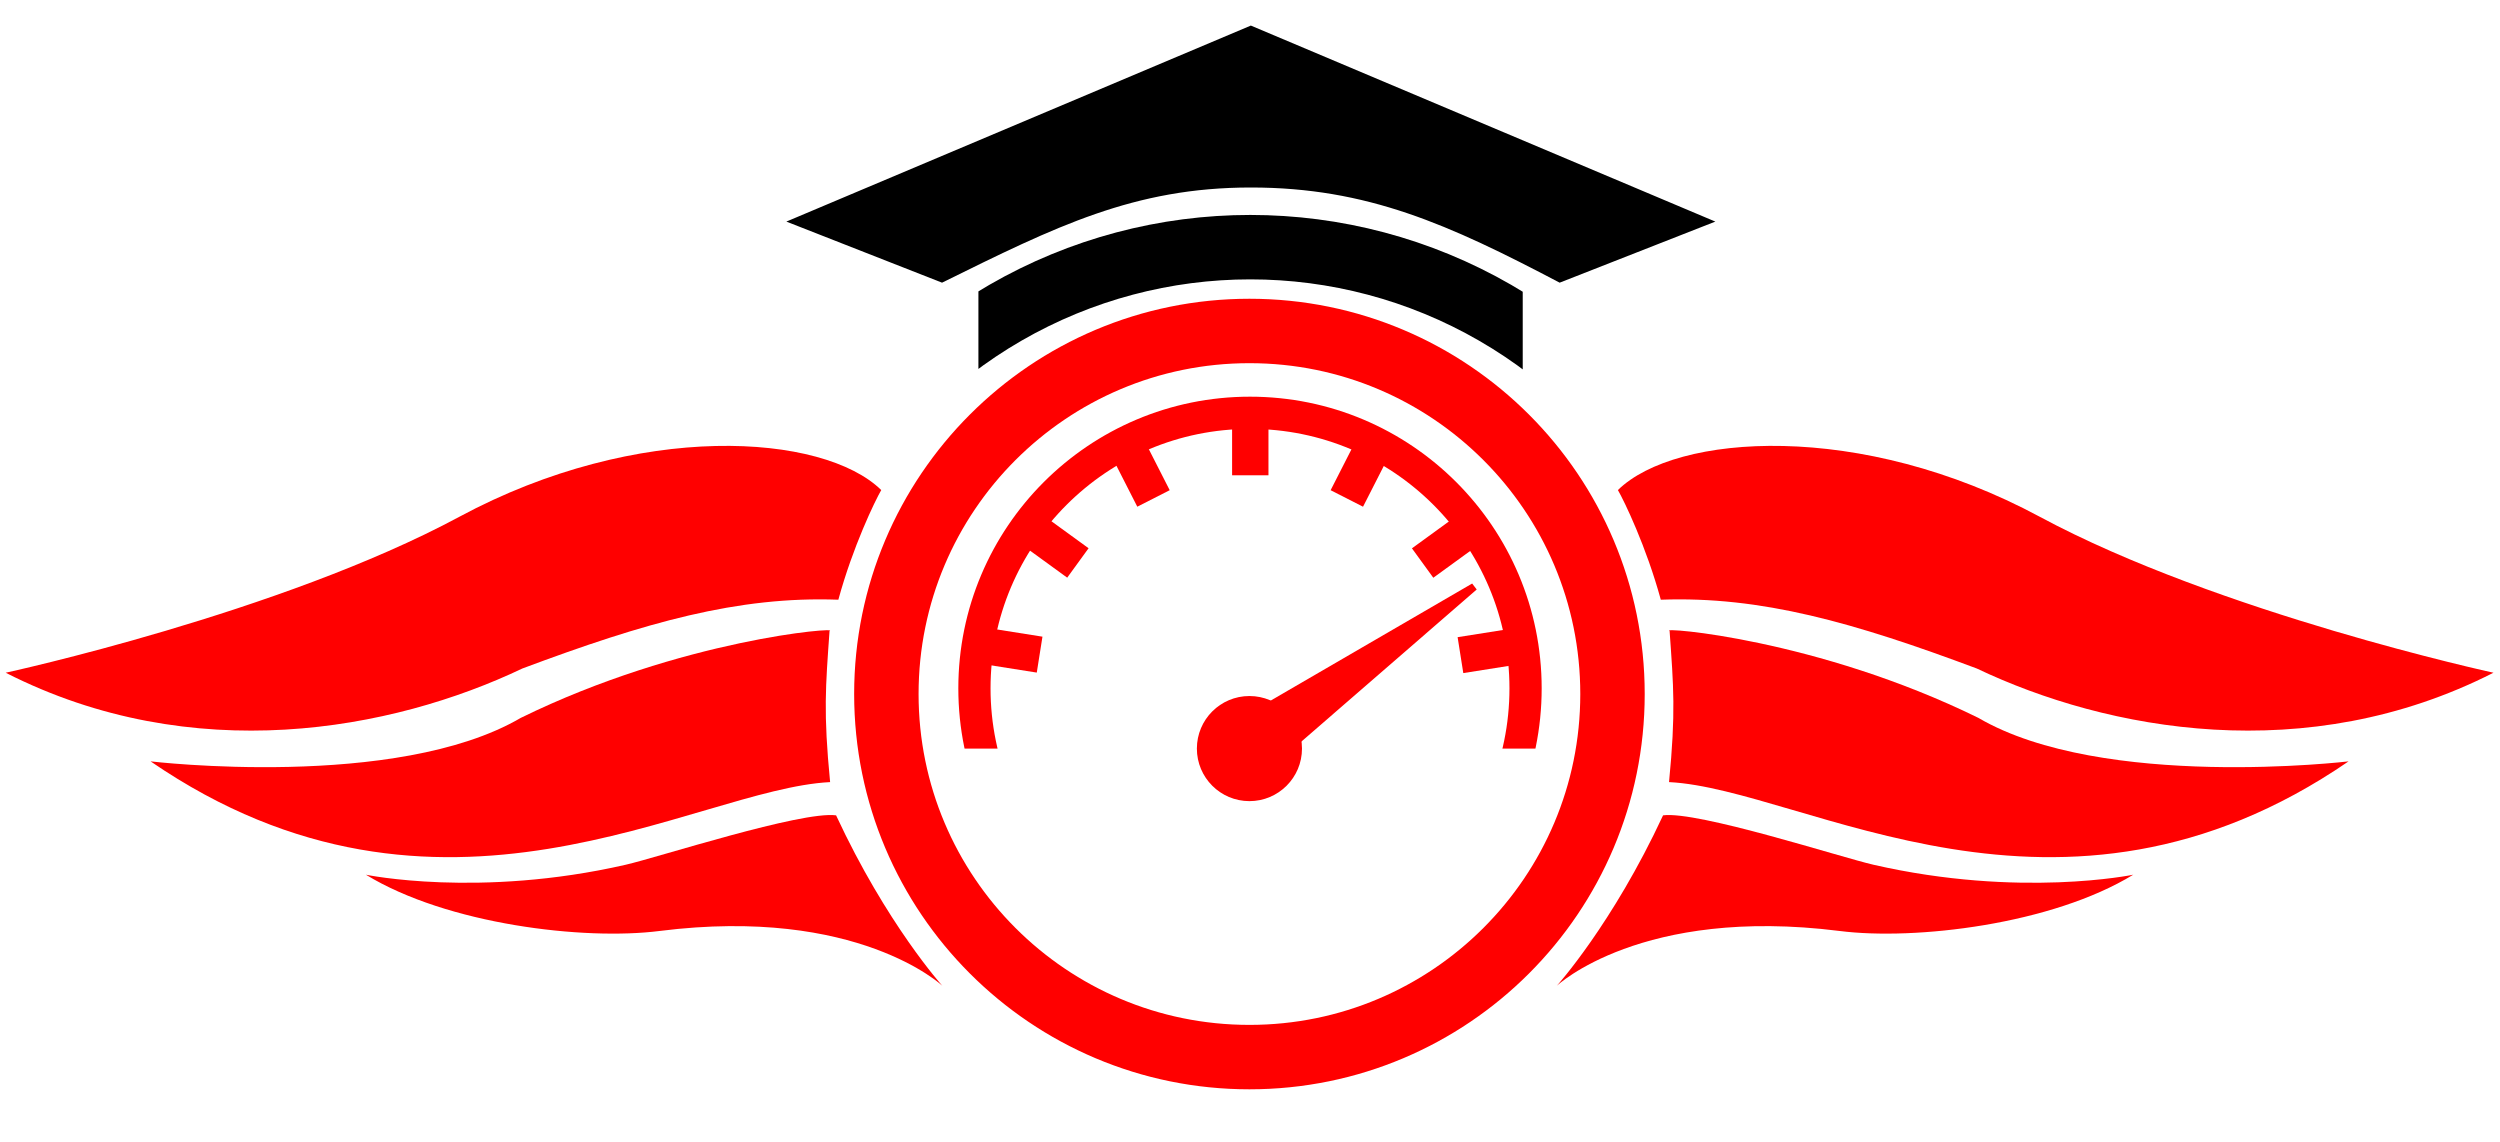 <svg version="1.1" id="Слой_1" xmlns="http://www.w3.org/2000/svg" xmlns:xlink="http://www.w3.org/1999/xlink" x="0" y="0" viewBox="0 0 880 402" xml:space="preserve"><style>.st1{fill:red}</style><circle cx="439.8" cy="244.3" r="127.8" fill="none" stroke="red" stroke-width="22.677" stroke-miterlimit="10"/><circle class="st1" cx="439.8" cy="263.5" r="18.5"/><path class="st1" d="M519.8 207.5l-73.9 64.1-12.2-17.1 84.5-49.1z"/><defs><path id="SVGID_1_" d="M249.7 135H619v128.5H249.7z"/></defs><clipPath id="SVGID_2_"><use xlink:href="#SVGID_1_" overflow="visible"/></clipPath><circle cx="440" cy="242.3" r="97" clip-path="url(#SVGID_2_)" fill="none" stroke="red" stroke-width="11.339" stroke-miterlimit="10"/><path class="st1" d="M433.7 148.3h12.8v19h-12.8z"/><path transform="rotate(27 478.413 166.993)" class="st1" d="M472 157.5h12.8v19H472z"/><path transform="rotate(53.999 508.417 192.65)" class="st1" d="M502 183.1h12.8v19H502z"/><path transform="rotate(81.002 523.47 229.088)" class="st1" d="M517.1 219.6h12.8v19h-12.8z"/><path transform="rotate(-27 401.687 166.952)" class="st1" d="M395.3 157.5h12.8v19h-12.8z"/><path transform="rotate(-53.999 371.692 192.557)" class="st1" d="M365.3 183.1h12.8v19h-12.8z"/><path transform="rotate(-81.002 356.549 228.994)" class="st1" d="M350.2 219.5H363v19h-12.8z"/><path class="st1" d="M2 236.8s96.7-21 159.7-54.9 128.1-29.4 148.5-9.4c-2.2 3.8-10 19.9-15.1 38.6-35.3-1.3-67.9 8-111.2 24.2-46 21.9-116.1 35-181.9 1.5z"/><path class="st1" d="M53 268s86.5 10.3 130.3-15.3C240 224.9 296 220.6 292 222.1c-1.4 19.8-2.2 28.5.2 53.2C244.3 277.7 155 338 53 268z"/><path class="st1" d="M128.8 307.9s39.9 8.3 91.4-3.5c11.4-2.6 61.9-19 74.1-17.4 17.8 38.3 37.4 60 37.4 60s-29.7-28.1-99.5-19.3c-26.6 3.4-74.8-2.3-103.4-19.8zm748.9-71.1s-96.7-21-159.7-54.9-128.1-29.4-148.5-9.4c2.2 3.8 10 19.9 15.1 38.6 35.3-1.3 67.9 8 111.2 24.2 46 21.9 116.1 35 181.9 1.5z"/><path class="st1" d="M826.7 268s-86.5 10.3-130.3-15.3c-56.8-27.9-112.7-32.1-108.7-30.6 1.4 19.8 2.2 28.5-.2 53.2 47.8 2.4 137.2 62.7 239.2-7.3z"/><path class="st1" d="M750.9 307.9s-39.9 8.3-91.4-3.5c-11.4-2.6-61.9-19-74.1-17.4-17.8 38.3-37.4 60-37.4 60s29.7-28.1 99.5-19.3c26.6 3.4 74.8-2.3 103.4-19.8z"/><defs><path id="SVGID_3_" d="M344.4 24H536v210.3H344.4z"/></defs><clipPath id="SVGID_4_"><use xlink:href="#SVGID_3_" overflow="visible"/></clipPath><circle cx="440.1" cy="259.4" r="172.4" clip-path="url(#SVGID_4_)" fill="none" stroke="#000" stroke-width="22.677" stroke-miterlimit="10"/><path d="M440.3 9L276.8 78l54.8 21.5C371.7 79.7 399.2 66 440.3 66c41 0 69.7 13 108.7 33.5L603.8 78 440.3 9z"/></svg>